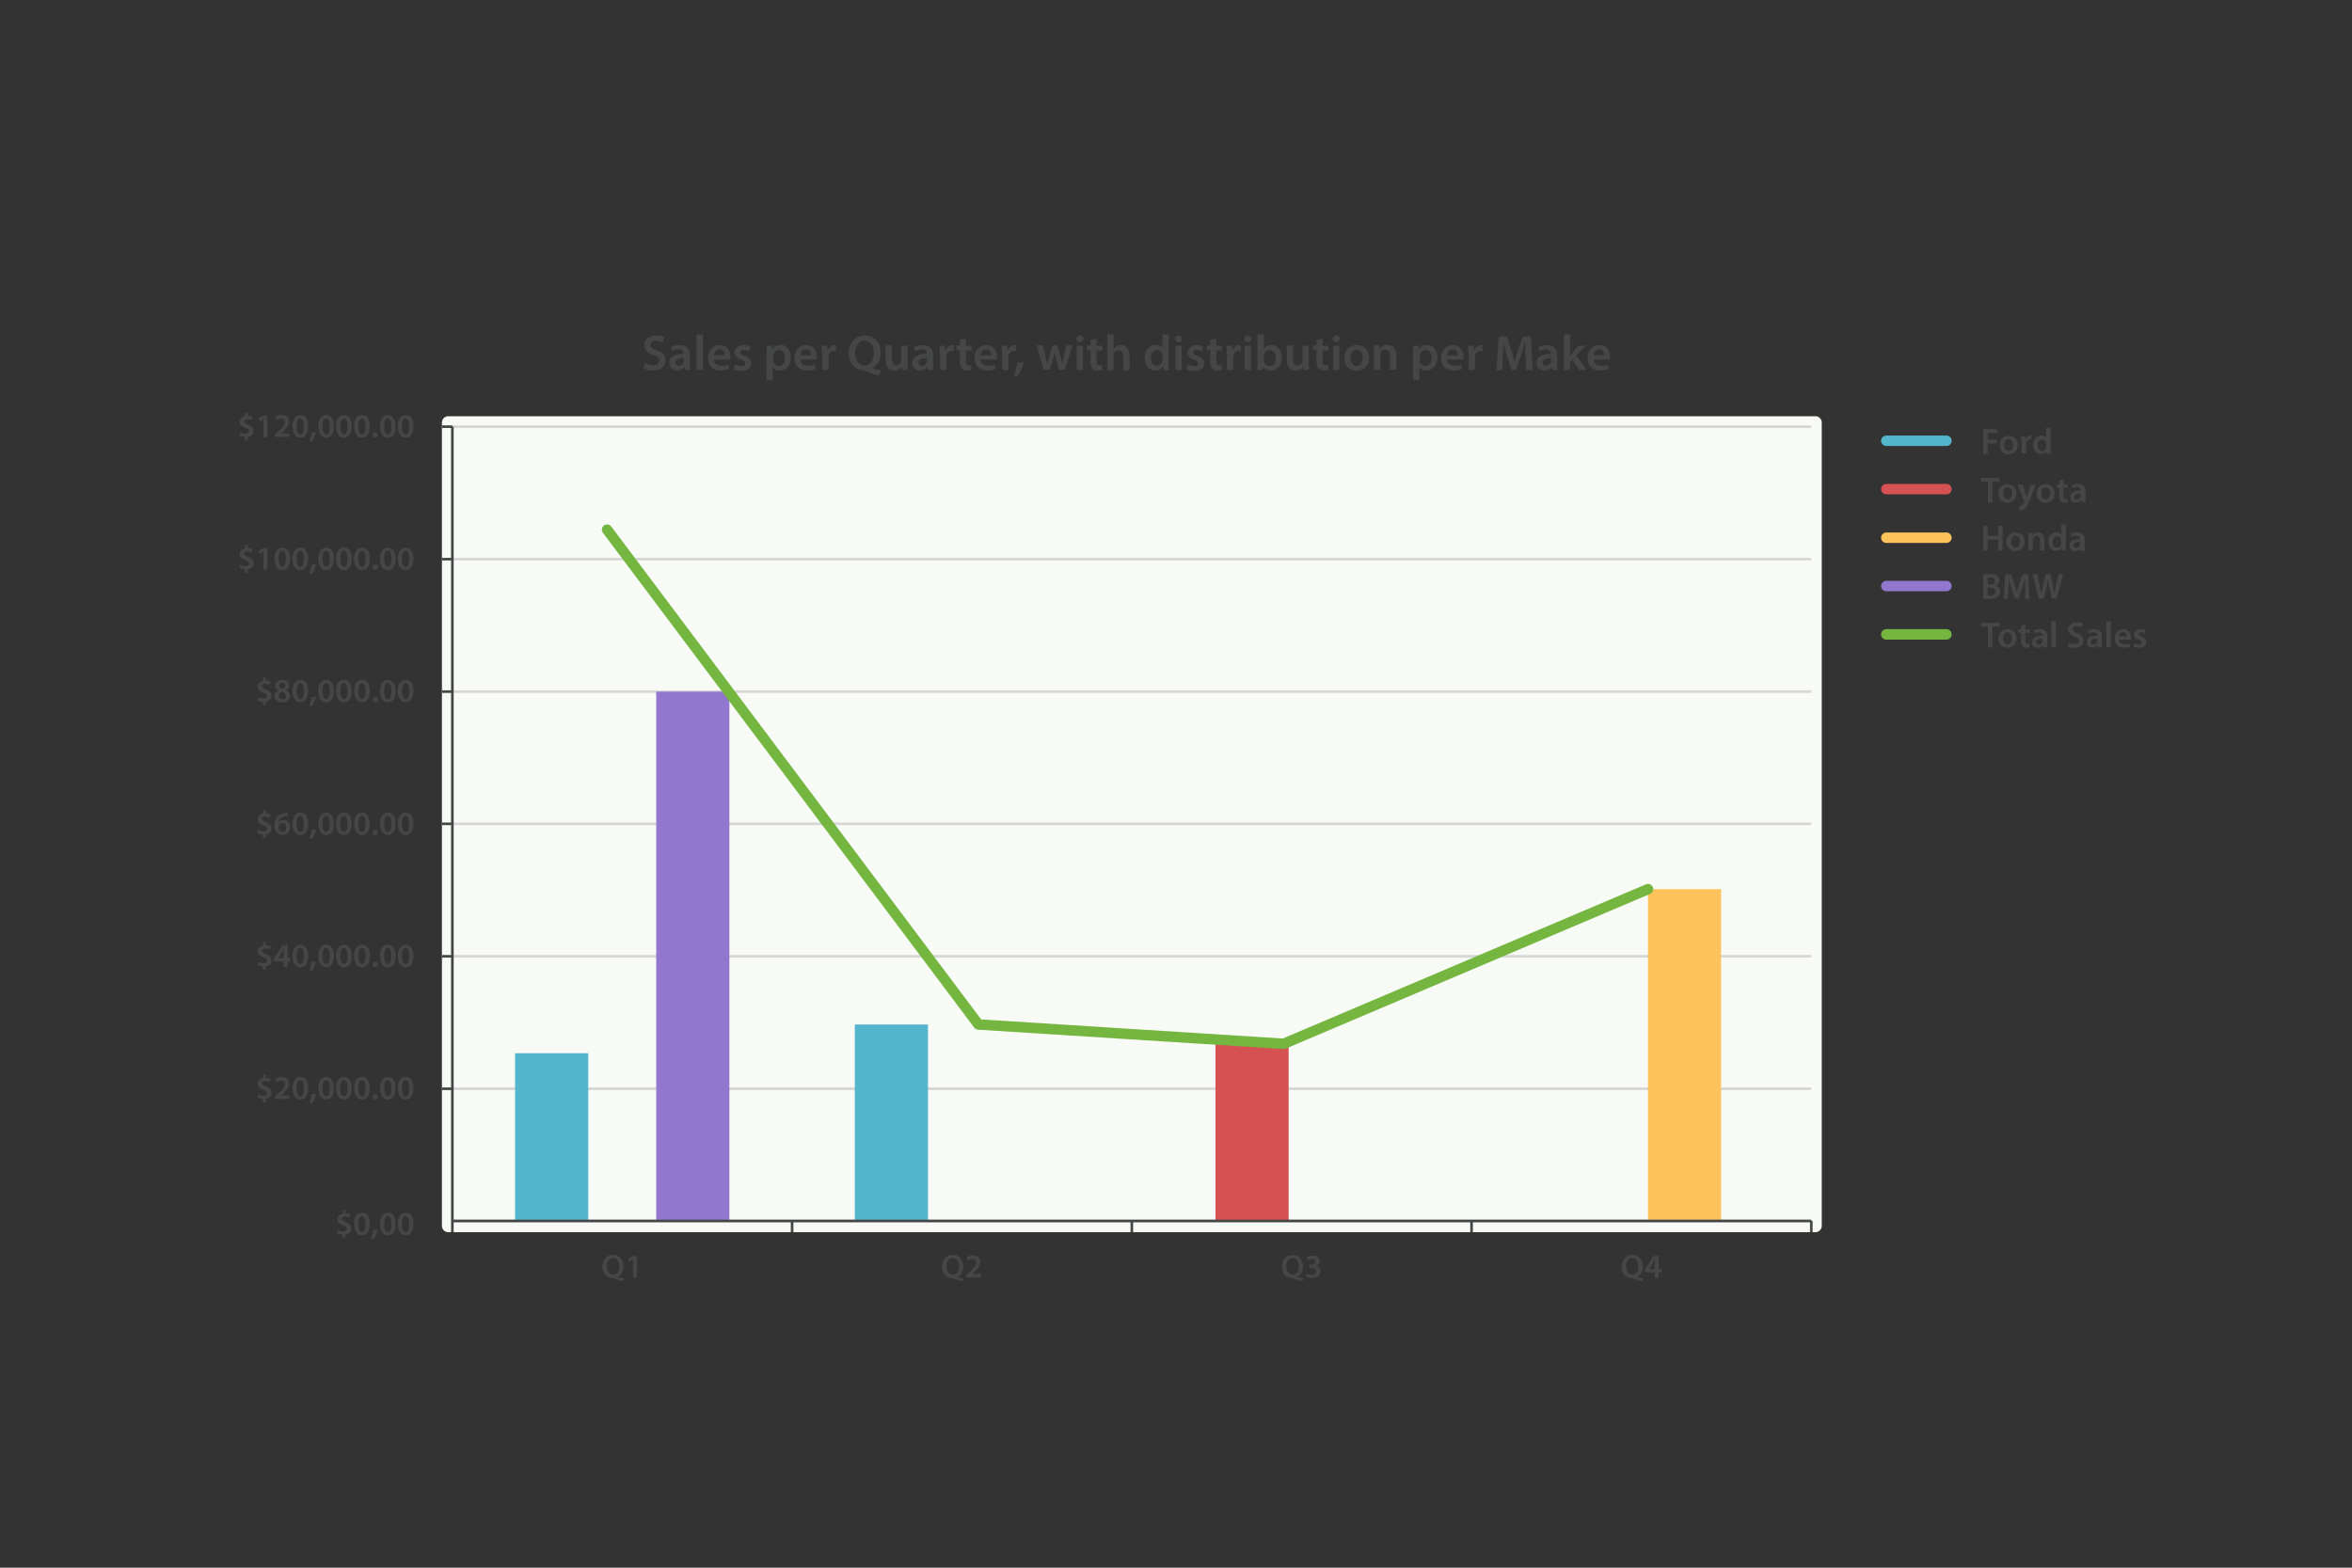 <?xml version="1.0" encoding="utf-8"?>
<!-- Generator: Adobe Illustrator 18.0.0, SVG Export Plug-In . SVG Version: 6.00 Build 0)  -->
<!DOCTYPE svg PUBLIC "-//W3C//DTD SVG 1.1//EN" "http://www.w3.org/Graphics/SVG/1.1/DTD/svg11.dtd">
<svg version="1.1" id="graphs" xmlns="http://www.w3.org/2000/svg" xmlns:xlink="http://www.w3.org/1999/xlink" x="0px" y="0px"
	 viewBox="0 0 900 600" enable-background="new 0 0 900 600" xml:space="preserve">
<rect x="0" y="0" width="900" height="600" fill="#333333" stroke="none"/>
<path fill="#F8FAF6" d="M694.7,471.6H171.5c-1.3,0-2.4-1.1-2.4-2.4V161.7c0-1.3,1.1-2.4,2.4-2.4h523.2c1.3,0,2.4,1.1,2.4,2.4v307.5
	C697.1,470.5,696,471.6,694.7,471.6z"/>
<g>
	<line fill="none" stroke="#D6D6D6" stroke-miterlimit="10" x1="173.1" y1="163.3" x2="693.1" y2="163.3"/>
	<line fill="none" stroke="#D6D6D6" stroke-miterlimit="10" x1="173.1" y1="214" x2="693.1" y2="214"/>
	<line fill="none" stroke="#D6D6D6" stroke-miterlimit="10" x1="173.1" y1="264.7" x2="693.1" y2="264.7"/>
	<line fill="none" stroke="#D6D6D6" stroke-miterlimit="10" x1="173.1" y1="315.3" x2="693.1" y2="315.3"/>
	<line fill="none" stroke="#D6D6D6" stroke-miterlimit="10" x1="173.1" y1="366" x2="693.1" y2="366"/>
	<line fill="none" stroke="#D6D6D6" stroke-miterlimit="10" x1="173.1" y1="416.7" x2="693.1" y2="416.7"/>
	<line fill="none" stroke="#D6D6D6" stroke-miterlimit="10" x1="173.1" y1="467.3" x2="693.1" y2="467.3"/>
</g>
<g>
	<path fill="#454746" d="M246.8,139c0.8,0.4,1.9,0.8,3.1,0.8c1.5,0,2.4-0.7,2.4-1.8c0-1-0.7-1.6-2.3-2.1c-2.1-0.8-3.5-1.9-3.5-3.8
		c0-2.1,1.8-3.7,4.6-3.7c1.4,0,2.4,0.3,3.1,0.7l-0.6,1.9c-0.5-0.2-1.4-0.6-2.6-0.6c-1.5,0-2.1,0.8-2.1,1.6c0,1,0.7,1.5,2.5,2.1
		c2.2,0.8,3.3,2,3.3,3.8c0,2.1-1.6,3.9-4.9,3.9c-1.4,0-2.8-0.4-3.5-0.8L246.8,139z"/>
	<path fill="#454746" d="M262.1,141.6l-0.2-1h-0.1c-0.6,0.7-1.6,1.2-2.8,1.2c-1.9,0-2.9-1.4-2.9-2.8c0-2.4,2.1-3.6,5.5-3.5v-0.2
		c0-0.6-0.2-1.6-1.9-1.6c-0.9,0-1.9,0.3-2.5,0.7l-0.5-1.5c0.7-0.4,1.9-0.8,3.4-0.8c3,0,3.9,1.9,3.9,3.9v3.4c0,0.8,0,1.7,0.1,2.2
		H262.1z M261.8,137c-1.7,0-3.3,0.3-3.3,1.7c0,0.9,0.6,1.3,1.3,1.3c0.9,0,1.6-0.6,1.8-1.3c0.1-0.2,0.1-0.4,0.1-0.5V137z"/>
	<path fill="#454746" d="M266.6,128h2.4v13.6h-2.4V128z"/>
	<path fill="#454746" d="M273.2,137.6c0.1,1.7,1.4,2.4,2.9,2.4c1.1,0,1.9-0.2,2.6-0.4l0.3,1.6c-0.8,0.3-1.9,0.6-3.3,0.6
		c-3,0-4.8-1.9-4.8-4.7c0-2.6,1.6-5,4.6-5c3,0,4,2.5,4,4.5c0,0.4,0,0.8-0.1,1H273.2z M277.3,136c0-0.9-0.4-2.3-1.9-2.3
		c-1.5,0-2.1,1.3-2.2,2.3H277.3z"/>
	<path fill="#454746" d="M281.3,139.4c0.5,0.3,1.6,0.7,2.4,0.7c1,0,1.5-0.4,1.5-1c0-0.6-0.4-1-1.5-1.4c-1.8-0.6-2.6-1.6-2.6-2.7
		c0-1.7,1.4-2.9,3.5-2.9c1,0,1.9,0.3,2.5,0.6l-0.5,1.7c-0.4-0.2-1.2-0.5-2-0.5c-0.8,0-1.3,0.4-1.3,1c0,0.6,0.4,0.9,1.6,1.3
		c1.7,0.6,2.5,1.5,2.5,2.9c0,1.7-1.3,2.9-3.8,2.9c-1.1,0-2.2-0.3-2.8-0.7L281.3,139.4z"/>
	<path fill="#454746" d="M293.4,135.4c0-1.2,0-2.2-0.1-3.1h2.1l0.1,1.4h0c0.7-1.1,1.8-1.7,3.2-1.7c2.2,0,3.9,1.8,3.9,4.8
		c0,3.4-2.1,5-4.3,5c-1.2,0-2.1-0.5-2.6-1.2h0v4.8h-2.4V135.4z M295.8,137.7c0,0.2,0,0.4,0.1,0.7c0.2,1,1.1,1.7,2.1,1.7
		c1.5,0,2.4-1.2,2.4-3.1c0-1.7-0.8-3-2.3-3c-1,0-1.9,0.7-2.1,1.7c-0.1,0.2-0.1,0.4-0.1,0.6V137.7z"/>
	<path fill="#454746" d="M306.3,137.6c0.1,1.7,1.4,2.4,2.9,2.4c1.1,0,1.9-0.2,2.6-0.4l0.3,1.6c-0.8,0.3-1.9,0.6-3.3,0.6
		c-3,0-4.8-1.9-4.8-4.7c0-2.6,1.6-5,4.6-5c3,0,4,2.5,4,4.5c0,0.4,0,0.8-0.1,1H306.3z M310.4,136c0-0.9-0.4-2.3-1.9-2.3
		c-1.5,0-2.1,1.3-2.2,2.3H310.4z"/>
	<path fill="#454746" d="M314.5,135.3c0-1.3,0-2.2-0.1-3h2.1l0.1,1.8h0.1c0.5-1.3,1.6-2,2.6-2c0.2,0,0.4,0,0.6,0.1v2.2
		c-0.2,0-0.4-0.1-0.7-0.1c-1.1,0-1.9,0.7-2.1,1.8c0,0.2-0.1,0.5-0.1,0.7v4.8h-2.4V135.3z"/>
	<path fill="#454746" d="M336.3,143.7c-1.8-0.5-3.4-1-5-1.7c-0.3-0.1-0.6-0.2-0.8-0.2c-3-0.2-5.7-2.4-5.7-6.6c0-4,2.5-6.8,6.2-6.8
		c3.7,0,6,2.9,6,6.5c0,3.1-1.4,5.2-3.3,6v0.1c1.1,0.3,2.4,0.6,3.4,0.8L336.3,143.7z M334.4,135.1c0-2.5-1.2-4.7-3.6-4.7
		c-2.4,0-3.6,2.2-3.6,4.8c0,2.6,1.3,4.7,3.6,4.7C333.1,139.9,334.4,137.8,334.4,135.1z"/>
	<path fill="#454746" d="M347.3,138.8c0,1.1,0,2,0.1,2.8h-2.1l-0.1-1.4h0c-0.4,0.7-1.3,1.6-3,1.6c-1.7,0-3.3-1-3.3-4.1v-5.5h2.4v5.1
		c0,1.6,0.5,2.6,1.7,2.6c0.9,0,1.6-0.7,1.8-1.3c0.1-0.2,0.1-0.5,0.1-0.7v-5.6h2.4V138.8z"/>
	<path fill="#454746" d="M355.1,141.6l-0.2-1h-0.1c-0.6,0.7-1.6,1.2-2.8,1.2c-1.9,0-2.9-1.4-2.9-2.8c0-2.4,2.1-3.6,5.5-3.5v-0.2
		c0-0.6-0.2-1.6-1.9-1.6c-0.9,0-1.9,0.3-2.5,0.7l-0.5-1.5c0.7-0.4,1.9-0.8,3.4-0.8c3,0,3.9,1.9,3.9,3.9v3.4c0,0.8,0,1.7,0.1,2.2
		H355.1z M354.8,137c-1.7,0-3.3,0.3-3.3,1.7c0,0.9,0.6,1.3,1.3,1.3c0.9,0,1.6-0.6,1.8-1.3c0.1-0.2,0.1-0.4,0.1-0.5V137z"/>
	<path fill="#454746" d="M359.6,135.3c0-1.3,0-2.2-0.1-3h2.1l0.1,1.8h0.1c0.5-1.3,1.6-2,2.6-2c0.2,0,0.4,0,0.6,0.1v2.2
		c-0.2,0-0.4-0.1-0.7-0.1c-1.1,0-1.9,0.7-2.1,1.8c0,0.2-0.1,0.5-0.1,0.7v4.8h-2.4V135.3z"/>
	<path fill="#454746" d="M369.6,129.6v2.7h2.2v1.8h-2.2v4.1c0,1.1,0.3,1.7,1.2,1.7c0.4,0,0.7-0.1,0.9-0.1l0,1.8
		c-0.3,0.1-1,0.2-1.7,0.2c-0.9,0-1.6-0.3-2-0.8c-0.5-0.5-0.7-1.4-0.7-2.6V134H366v-1.8h1.3v-2.1L369.6,129.6z"/>
	<path fill="#454746" d="M375.2,137.6c0.1,1.7,1.4,2.4,2.9,2.4c1.1,0,1.9-0.2,2.6-0.4l0.3,1.6c-0.8,0.3-1.9,0.6-3.3,0.6
		c-3,0-4.8-1.9-4.8-4.7c0-2.6,1.6-5,4.6-5c3,0,4,2.5,4,4.5c0,0.4,0,0.8-0.1,1H375.2z M379.3,136c0-0.9-0.4-2.3-1.9-2.3
		c-1.5,0-2.1,1.3-2.2,2.3H379.3z"/>
	<path fill="#454746" d="M383.4,135.3c0-1.3,0-2.2-0.1-3h2.1l0.1,1.8h0.1c0.5-1.3,1.6-2,2.6-2c0.2,0,0.4,0,0.6,0.1v2.2
		c-0.2,0-0.4-0.1-0.7-0.1c-1.1,0-1.9,0.7-2.1,1.8c0,0.2-0.1,0.5-0.1,0.7v4.8h-2.4V135.3z"/>
	<path fill="#454746" d="M388,143.9c0.5-1.5,1-3.5,1.3-5.1l2.5-0.2c-0.5,1.8-1.4,3.9-2.2,5.1L388,143.9z"/>
	<path fill="#454746" d="M399.1,132.3l1,4.2c0.2,1,0.4,2,0.6,3h0c0.2-1,0.5-2.1,0.8-3l1.2-4.3h1.9l1.2,4.1c0.3,1.1,0.5,2.1,0.7,3.1
		h0c0.2-1,0.4-2,0.6-3.1l1-4.1h2.3l-2.9,9.3h-2.2l-1.1-3.8c-0.3-1-0.5-1.9-0.7-3h0c-0.2,1.2-0.4,2.1-0.7,3l-1.2,3.8h-2.2l-2.8-9.3
		H399.1z"/>
	<path fill="#454746" d="M414.5,129.7c0,0.7-0.5,1.3-1.3,1.3c-0.8,0-1.3-0.6-1.3-1.3c0-0.7,0.5-1.3,1.3-1.3
		C414,128.4,414.5,128.9,414.5,129.7z M412,141.6v-9.3h2.4v9.3H412z"/>
	<path fill="#454746" d="M419.6,129.6v2.7h2.2v1.8h-2.2v4.1c0,1.1,0.3,1.7,1.2,1.7c0.4,0,0.7-0.1,0.9-0.1l0,1.8
		c-0.3,0.1-1,0.2-1.7,0.2c-0.9,0-1.6-0.3-2-0.8c-0.5-0.5-0.7-1.4-0.7-2.6V134H416v-1.8h1.3v-2.1L419.6,129.6z"/>
	<path fill="#454746" d="M423.7,128h2.4v5.6h0c0.3-0.4,0.7-0.8,1.2-1.1c0.5-0.3,1-0.4,1.6-0.4c1.6,0,3.3,1.1,3.3,4.1v5.5h-2.4v-5.2
		c0-1.4-0.5-2.4-1.8-2.4c-0.9,0-1.6,0.6-1.8,1.3c-0.1,0.2-0.1,0.4-0.1,0.7v5.6h-2.4V128z"/>
	<path fill="#454746" d="M447.2,128v11c0,1,0,2,0.1,2.6h-2.1l-0.1-1.5h0c-0.6,1-1.7,1.7-3.1,1.7c-2.2,0-4-1.9-4-4.8
		c0-3.1,1.9-5,4.2-5c1.3,0,2.2,0.5,2.6,1.2h0V128H447.2z M444.9,136.2c0-0.2,0-0.4-0.1-0.6c-0.2-0.9-1-1.7-2-1.7
		c-1.5,0-2.4,1.3-2.4,3.1c0,1.7,0.8,3,2.3,3c1,0,1.8-0.7,2-1.7c0.1-0.2,0.1-0.4,0.1-0.7V136.2z"/>
	<path fill="#454746" d="M452.3,129.7c0,0.7-0.5,1.3-1.3,1.3c-0.8,0-1.3-0.6-1.3-1.3c0-0.7,0.5-1.3,1.3-1.3
		C451.8,128.4,452.3,128.9,452.3,129.7z M449.8,141.6v-9.3h2.4v9.3H449.8z"/>
	<path fill="#454746" d="M454.6,139.4c0.5,0.3,1.6,0.7,2.4,0.7c1,0,1.5-0.4,1.5-1c0-0.6-0.4-1-1.5-1.4c-1.8-0.6-2.6-1.6-2.6-2.7
		c0-1.7,1.4-2.9,3.5-2.9c1,0,1.9,0.3,2.5,0.6l-0.5,1.7c-0.4-0.2-1.2-0.5-2-0.5c-0.8,0-1.3,0.4-1.3,1c0,0.6,0.4,0.9,1.6,1.3
		c1.7,0.6,2.5,1.5,2.5,2.9c0,1.7-1.3,2.9-3.8,2.9c-1.1,0-2.2-0.3-2.8-0.7L454.6,139.4z"/>
	<path fill="#454746" d="M465.4,129.6v2.7h2.2v1.8h-2.2v4.1c0,1.1,0.3,1.7,1.2,1.7c0.4,0,0.7-0.1,0.9-0.1l0,1.8
		c-0.3,0.1-1,0.2-1.7,0.2c-0.9,0-1.6-0.3-2-0.8c-0.5-0.5-0.7-1.4-0.7-2.6V134h-1.3v-1.8h1.3v-2.1L465.4,129.6z"/>
	<path fill="#454746" d="M469.4,135.3c0-1.3,0-2.2-0.1-3h2.1l0.1,1.8h0.1c0.5-1.3,1.6-2,2.6-2c0.2,0,0.4,0,0.6,0.1v2.2
		c-0.2,0-0.4-0.1-0.7-0.1c-1.1,0-1.9,0.7-2.1,1.8c0,0.2-0.1,0.5-0.1,0.7v4.8h-2.4V135.3z"/>
	<path fill="#454746" d="M478.8,129.7c0,0.7-0.5,1.3-1.3,1.3c-0.8,0-1.3-0.6-1.3-1.3c0-0.7,0.5-1.3,1.3-1.3
		C478.3,128.4,478.8,128.9,478.8,129.7z M476.3,141.6v-9.3h2.4v9.3H476.3z"/>
	<path fill="#454746" d="M481.1,141.6c0-0.6,0.1-1.7,0.1-2.6v-11h2.4v5.6h0c0.6-0.9,1.6-1.5,3-1.5c2.3,0,3.9,1.9,3.9,4.7
		c0,3.4-2.1,5-4.2,5c-1.2,0-2.3-0.5-3-1.6h0l-0.1,1.4H481.1z M483.6,137.8c0,0.2,0,0.4,0.1,0.6c0.2,0.9,1.1,1.7,2.1,1.7
		c1.5,0,2.4-1.2,2.4-3.1c0-1.7-0.8-3-2.4-3c-1,0-1.8,0.7-2.1,1.7c0,0.2-0.1,0.4-0.1,0.6V137.8z"/>
	<path fill="#454746" d="M500.8,138.8c0,1.1,0,2,0.1,2.8h-2.1l-0.1-1.4h0c-0.4,0.7-1.3,1.6-3,1.6c-1.7,0-3.3-1-3.3-4.1v-5.5h2.4v5.1
		c0,1.6,0.5,2.6,1.7,2.6c0.9,0,1.6-0.7,1.8-1.3c0.1-0.2,0.1-0.5,0.1-0.7v-5.6h2.4V138.8z"/>
	<path fill="#454746" d="M506.1,129.6v2.7h2.2v1.8h-2.2v4.1c0,1.1,0.3,1.7,1.2,1.7c0.4,0,0.7-0.1,0.9-0.1l0,1.8
		c-0.3,0.1-1,0.2-1.7,0.2c-0.9,0-1.6-0.3-2-0.8c-0.5-0.5-0.7-1.4-0.7-2.6V134h-1.3v-1.8h1.3v-2.1L506.1,129.6z"/>
	<path fill="#454746" d="M512.6,129.7c0,0.7-0.5,1.3-1.3,1.3c-0.8,0-1.3-0.6-1.3-1.3c0-0.7,0.5-1.3,1.3-1.3
		C512.1,128.4,512.6,128.9,512.6,129.7z M510.1,141.6v-9.3h2.4v9.3H510.1z"/>
	<path fill="#454746" d="M523.9,136.9c0,3.4-2.4,5-4.8,5c-2.6,0-4.7-1.8-4.7-4.8c0-3.1,2-5,4.8-5C522,132.1,523.9,134,523.9,136.9z
		 M516.8,136.9c0,1.8,0.9,3.2,2.3,3.2c1.3,0,2.3-1.3,2.3-3.2c0-1.5-0.7-3.1-2.3-3.1C517.5,133.8,516.8,135.4,516.8,136.9z"/>
	<path fill="#454746" d="M525.8,135c0-1.1,0-2-0.1-2.8h2.1l0.1,1.4h0.1c0.4-0.7,1.4-1.6,3-1.6c1.6,0,3.3,1.1,3.3,4v5.5h-2.4v-5.3
		c0-1.3-0.5-2.4-1.8-2.4c-0.9,0-1.6,0.7-1.8,1.4c-0.1,0.2-0.1,0.5-0.1,0.8v5.5h-2.4V135z"/>
	<path fill="#454746" d="M540.8,135.4c0-1.2,0-2.2-0.1-3.1h2.1l0.1,1.4h0c0.7-1.1,1.8-1.7,3.2-1.7c2.2,0,3.9,1.8,3.9,4.8
		c0,3.4-2.1,5-4.3,5c-1.2,0-2.1-0.5-2.6-1.2h0v4.8h-2.4V135.4z M543.2,137.7c0,0.2,0,0.4,0.1,0.7c0.2,1,1.1,1.7,2.1,1.7
		c1.5,0,2.4-1.2,2.4-3.1c0-1.7-0.8-3-2.3-3c-1,0-1.9,0.7-2.1,1.7c-0.1,0.2-0.1,0.4-0.1,0.6V137.7z"/>
	<path fill="#454746" d="M553.7,137.6c0.1,1.7,1.4,2.4,2.9,2.4c1.1,0,1.9-0.2,2.6-0.4l0.3,1.6c-0.8,0.3-1.9,0.6-3.3,0.6
		c-3,0-4.8-1.9-4.8-4.7c0-2.6,1.6-5,4.6-5c3,0,4,2.5,4,4.5c0,0.4,0,0.8-0.1,1H553.7z M557.8,136c0-0.9-0.4-2.3-1.9-2.3
		c-1.5,0-2.1,1.3-2.2,2.3H557.8z"/>
	<path fill="#454746" d="M561.9,135.3c0-1.3,0-2.2-0.1-3h2.1l0.1,1.8h0.1c0.5-1.3,1.6-2,2.6-2c0.2,0,0.4,0,0.6,0.1v2.2
		c-0.2,0-0.4-0.1-0.7-0.1c-1.1,0-1.9,0.7-2.1,1.8c0,0.2-0.1,0.5-0.1,0.7v4.8h-2.4V135.3z"/>
	<path fill="#454746" d="M583.8,136.3c-0.1-1.7-0.2-3.7-0.2-5.4h-0.1c-0.4,1.6-1,3.3-1.5,5l-1.9,5.6h-1.8l-1.7-5.5
		c-0.5-1.7-1-3.4-1.3-5h0c-0.1,1.7-0.1,3.7-0.2,5.5l-0.3,5.2h-2.2l0.9-12.9h3.1l1.7,5.2c0.5,1.5,0.9,3.1,1.2,4.5h0.1
		c0.3-1.4,0.8-3,1.3-4.5l1.8-5.2h3.1l0.7,12.9H584L583.8,136.3z"/>
	<path fill="#454746" d="M594,141.6l-0.2-1h-0.1c-0.6,0.7-1.6,1.2-2.8,1.2c-1.9,0-2.9-1.4-2.9-2.8c0-2.4,2.1-3.6,5.5-3.5v-0.2
		c0-0.6-0.2-1.6-1.9-1.6c-0.9,0-1.9,0.3-2.5,0.7l-0.5-1.5c0.7-0.4,1.9-0.8,3.4-0.8c3,0,3.9,1.9,3.9,3.9v3.4c0,0.8,0,1.7,0.1,2.2H594
		z M593.6,137c-1.7,0-3.3,0.3-3.3,1.7c0,0.9,0.6,1.3,1.3,1.3c0.9,0,1.6-0.6,1.8-1.3c0.1-0.2,0.1-0.4,0.1-0.5V137z"/>
	<path fill="#454746" d="M600.8,136.4L600.8,136.4c0.3-0.4,0.5-0.8,0.8-1.1l2.3-3h2.8l-3.5,3.8l4,5.5h-2.9l-2.7-4.1l-0.8,0.9v3.2
		h-2.4V128h2.4V136.4z"/>
	<path fill="#454746" d="M609.8,137.6c0.1,1.7,1.4,2.4,2.9,2.4c1.1,0,1.9-0.2,2.6-0.4l0.3,1.6c-0.8,0.3-1.9,0.6-3.3,0.6
		c-3,0-4.8-1.9-4.8-4.7c0-2.6,1.6-5,4.6-5c3,0,4,2.5,4,4.5c0,0.4,0,0.8-0.1,1H609.8z M613.9,136c0-0.9-0.4-2.3-1.9-2.3
		c-1.5,0-2.1,1.3-2.2,2.3H613.9z"/>
</g>
<line fill="none" stroke="#454746" stroke-miterlimit="10" x1="173.1" y1="163.3" x2="173.1" y2="467.3"/>
<line fill="none" stroke="#454746" stroke-miterlimit="10" x1="173.1" y1="163.3" x2="169.1" y2="163.3"/>
<line fill="none" stroke="#454746" stroke-miterlimit="10" x1="173.1" y1="214" x2="169.1" y2="214"/>
<line fill="none" stroke="#454746" stroke-miterlimit="10" x1="173.1" y1="264.7" x2="169.1" y2="264.7"/>
<line fill="none" stroke="#454746" stroke-miterlimit="10" x1="173.1" y1="315.3" x2="169.1" y2="315.3"/>
<line fill="none" stroke="#454746" stroke-miterlimit="10" x1="173.1" y1="366" x2="169.1" y2="366"/>
<line fill="none" stroke="#454746" stroke-miterlimit="10" x1="173.1" y1="416.7" x2="169.1" y2="416.7"/>
<line fill="none" stroke="#454746" stroke-miterlimit="10" x1="173.1" y1="467.3" x2="173.1" y2="471.6"/>
<line fill="none" stroke="#454746" stroke-miterlimit="10" x1="303.1" y1="467.3" x2="303.1" y2="471.6"/>
<line fill="none" stroke="#454746" stroke-miterlimit="10" x1="433.1" y1="467.3" x2="433.1" y2="471.6"/>
<line fill="none" stroke="#454746" stroke-miterlimit="10" x1="563.1" y1="467.3" x2="563.1" y2="471.6"/>
<line fill="none" stroke="#454746" stroke-miterlimit="10" x1="693.1" y1="467.3" x2="693.1" y2="471.6"/>
<g>
	<g>
		<path fill="#454746" d="M238.3,490.4c-1.2-0.3-2.3-0.7-3.4-1.1c-0.2-0.1-0.4-0.1-0.6-0.1c-2-0.1-3.8-1.6-3.8-4.4
			c0-2.7,1.7-4.5,4.1-4.5c2.5,0,4,1.9,4,4.4c0,2.1-1,3.5-2.2,4v0.1c0.7,0.2,1.6,0.4,2.3,0.5L238.3,490.4z M237,484.7
			c0-1.7-0.8-3.2-2.4-3.2c-1.6,0-2.4,1.5-2.4,3.2c0,1.7,0.9,3.1,2.4,3.1C236.2,487.9,237,486.5,237,484.7z"/>
		<path fill="#454746" d="M242.2,482.1L242.2,482.1l-1.5,0.8l-0.3-1.2l2-1h1.3v8.3h-1.5V482.1z"/>
	</g>
</g>
<g>
	<g>
		<g>
			<path fill="#454746" d="M100.6,421.8v-1.2c-0.8,0-1.6-0.3-2.1-0.6l0.3-1.2c0.5,0.3,1.2,0.6,2,0.6c0.8,0,1.4-0.4,1.4-1
				c0-0.6-0.4-0.9-1.4-1.3c-1.3-0.5-2.2-1.1-2.2-2.3c0-1.1,0.8-1.9,2.1-2.2v-1.3h1v1.2c0.8,0,1.4,0.2,1.8,0.4l-0.3,1.2
				c-0.3-0.1-0.9-0.4-1.7-0.4c-0.9,0-1.2,0.5-1.2,0.9c0,0.5,0.5,0.8,1.5,1.3c1.4,0.5,2.1,1.2,2.1,2.4c0,1.1-0.8,2-2.2,2.3v1.3H100.6
				z"/>
			<path fill="#454746" d="M105.2,420.7v-1l1-0.9c2-1.8,2.9-2.8,2.9-3.9c0-0.7-0.4-1.4-1.5-1.4c-0.7,0-1.4,0.4-1.8,0.7l-0.5-1.1
				c0.6-0.5,1.5-0.9,2.6-0.9c1.8,0,2.7,1.2,2.7,2.5c0,1.5-1,2.6-2.5,4l-0.7,0.6v0h3.4v1.3H105.2z"/>
			<path fill="#454746" d="M117.9,416.4c0,2.7-1,4.4-3,4.4c-1.9,0-2.9-1.7-3-4.3c0-2.6,1.1-4.3,3-4.3
				C117,412.2,117.9,414,117.9,416.4z M113.5,416.5c0,2,0.6,3.1,1.4,3.1c0.9,0,1.4-1.1,1.4-3.1c0-1.9-0.5-3.1-1.4-3.1
				C114.1,413.4,113.5,414.4,113.5,416.5z"/>
			<path fill="#454746" d="M118.4,422.2c0.3-1,0.7-2.3,0.9-3.4l1.7-0.1c-0.4,1.2-0.9,2.6-1.4,3.4L118.4,422.2z"/>
			<path fill="#454746" d="M127.8,416.4c0,2.7-1,4.4-3,4.4c-1.9,0-2.9-1.7-3-4.3c0-2.6,1.1-4.3,3-4.3
				C126.8,412.2,127.8,414,127.8,416.4z M123.4,416.5c0,2,0.6,3.1,1.4,3.1c0.9,0,1.4-1.1,1.4-3.1c0-1.9-0.5-3.1-1.4-3.1
				C123.9,413.4,123.4,414.4,123.4,416.5z"/>
			<path fill="#454746" d="M134.6,416.4c0,2.7-1,4.4-3,4.4c-1.9,0-2.9-1.7-3-4.3c0-2.6,1.1-4.3,3-4.3
				C133.7,412.2,134.6,414,134.6,416.4z M130.2,416.5c0,2,0.6,3.1,1.4,3.1c0.9,0,1.4-1.1,1.4-3.1c0-1.9-0.5-3.1-1.4-3.1
				C130.8,413.4,130.2,414.4,130.2,416.5z"/>
			<path fill="#454746" d="M141.5,416.4c0,2.7-1,4.4-3,4.4c-1.9,0-2.9-1.7-3-4.3c0-2.6,1.1-4.3,3-4.3
				C140.6,412.2,141.5,414,141.5,416.4z M137.1,416.5c0,2,0.6,3.1,1.4,3.1c0.9,0,1.4-1.1,1.4-3.1c0-1.9-0.5-3.1-1.4-3.1
				C137.7,413.4,137.1,414.4,137.1,416.5z"/>
			<path fill="#454746" d="M142.6,419.8c0-0.6,0.4-1,1-1c0.6,0,1,0.4,1,1c0,0.6-0.4,1-1,1C143,420.8,142.6,420.4,142.6,419.8z"/>
			<path fill="#454746" d="M151.4,416.4c0,2.7-1,4.4-3,4.4c-1.9,0-2.9-1.7-3-4.3c0-2.6,1.1-4.3,3-4.3
				C150.4,412.2,151.4,414,151.4,416.4z M147,416.5c0,2,0.6,3.1,1.4,3.1c0.9,0,1.4-1.1,1.4-3.1c0-1.9-0.5-3.1-1.4-3.1
				C147.5,413.4,147,414.4,147,416.5z"/>
			<path fill="#454746" d="M158.2,416.4c0,2.7-1,4.4-3,4.4c-1.9,0-2.9-1.7-3-4.3c0-2.6,1.1-4.3,3-4.3
				C157.3,412.2,158.2,414,158.2,416.4z M153.8,416.5c0,2,0.6,3.1,1.4,3.1c0.9,0,1.4-1.1,1.4-3.1c0-1.9-0.5-3.1-1.4-3.1
				C154.4,413.4,153.8,414.4,153.8,416.5z"/>
		</g>
	</g>
</g>
<g>
	<g>
		<g>
			<path fill="#454746" d="M131.1,473.7v-1.2c-0.8,0-1.6-0.3-2.1-0.6l0.3-1.2c0.5,0.3,1.2,0.6,2,0.6c0.8,0,1.4-0.4,1.4-1
				c0-0.6-0.4-0.9-1.4-1.3c-1.3-0.5-2.2-1.1-2.2-2.3c0-1.1,0.8-1.9,2.1-2.2v-1.3h1v1.2c0.8,0,1.4,0.2,1.8,0.4l-0.3,1.2
				c-0.3-0.1-0.9-0.4-1.7-0.4c-0.9,0-1.2,0.5-1.2,0.9c0,0.5,0.5,0.8,1.5,1.3c1.4,0.5,2.1,1.2,2.1,2.4c0,1.1-0.8,2-2.2,2.3v1.3H131.1
				z"/>
			<path fill="#454746" d="M141.5,468.4c0,2.7-1,4.4-3,4.4c-1.9,0-2.9-1.7-3-4.3c0-2.6,1.1-4.3,3-4.3
				C140.6,464.1,141.5,465.9,141.5,468.4z M137.1,468.5c0,2,0.6,3.1,1.4,3.1c0.9,0,1.4-1.1,1.4-3.1c0-1.9-0.5-3.1-1.4-3.1
				C137.7,465.3,137.1,466.4,137.1,468.5z"/>
			<path fill="#454746" d="M142,474.1c0.3-1,0.7-2.3,0.9-3.4l1.7-0.1c-0.4,1.2-0.9,2.6-1.4,3.4L142,474.1z"/>
			<path fill="#454746" d="M151.4,468.4c0,2.7-1,4.4-3,4.4c-1.9,0-2.9-1.7-3-4.3c0-2.6,1.1-4.3,3-4.3
				C150.4,464.1,151.4,465.9,151.4,468.4z M147,468.5c0,2,0.6,3.1,1.4,3.1c0.9,0,1.4-1.1,1.4-3.1c0-1.9-0.5-3.1-1.4-3.1
				C147.6,465.3,147,466.4,147,468.5z"/>
			<path fill="#454746" d="M158.2,468.4c0,2.7-1,4.4-3,4.4c-1.9,0-2.9-1.7-3-4.3c0-2.6,1.1-4.3,3-4.3
				C157.3,464.1,158.2,465.9,158.2,468.4z M153.8,468.5c0,2,0.6,3.1,1.4,3.1c0.9,0,1.4-1.1,1.4-3.1c0-1.9-0.5-3.1-1.4-3.1
				C154.4,465.3,153.8,466.4,153.8,468.5z"/>
		</g>
	</g>
</g>
<g>
	<g>
		<g>
			<path fill="#454746" d="M100.6,371.1v-1.2c-0.8,0-1.6-0.3-2.1-0.6l0.3-1.2c0.5,0.3,1.2,0.6,2,0.6c0.8,0,1.4-0.4,1.4-1
				c0-0.6-0.4-0.9-1.4-1.3c-1.3-0.5-2.2-1.1-2.2-2.3c0-1.1,0.8-1.9,2.1-2.2v-1.3h1v1.2c0.8,0,1.4,0.2,1.8,0.4l-0.3,1.2
				c-0.3-0.1-0.9-0.4-1.7-0.4c-0.9,0-1.2,0.5-1.2,0.9c0,0.5,0.5,0.8,1.5,1.3c1.4,0.5,2.1,1.2,2.1,2.4c0,1.1-0.8,2-2.2,2.3v1.3H100.6
				z"/>
			<path fill="#454746" d="M108.6,370v-2.1h-3.8v-1l3.4-5.2h1.9v5h1.1v1.2h-1.1v2.1H108.6z M108.6,366.7v-2.3c0-0.5,0-1,0.1-1.4
				h-0.1c-0.3,0.5-0.5,0.9-0.7,1.4l-1.5,2.3l0,0H108.6z"/>
			<path fill="#454746" d="M117.9,365.8c0,2.7-1,4.4-3,4.4c-1.9,0-2.9-1.7-3-4.3c0-2.6,1.1-4.3,3-4.3
				C117,361.5,117.9,363.3,117.9,365.8z M113.5,365.9c0,2,0.6,3.1,1.4,3.1c0.9,0,1.4-1.1,1.4-3.1c0-1.9-0.5-3.1-1.4-3.1
				C114.1,362.7,113.5,363.8,113.5,365.9z"/>
			<path fill="#454746" d="M118.4,371.5c0.3-1,0.7-2.3,0.9-3.4l1.7-0.1c-0.4,1.2-0.9,2.6-1.4,3.4L118.4,371.5z"/>
			<path fill="#454746" d="M127.8,365.8c0,2.7-1,4.4-3,4.4c-1.9,0-2.9-1.7-3-4.3c0-2.6,1.1-4.3,3-4.3
				C126.8,361.5,127.8,363.3,127.8,365.8z M123.4,365.9c0,2,0.6,3.1,1.4,3.1c0.9,0,1.4-1.1,1.4-3.1c0-1.9-0.5-3.1-1.4-3.1
				C123.9,362.7,123.4,363.8,123.4,365.9z"/>
			<path fill="#454746" d="M134.6,365.8c0,2.7-1,4.4-3,4.4c-1.9,0-2.9-1.7-3-4.3c0-2.6,1.1-4.3,3-4.3
				C133.7,361.5,134.6,363.3,134.6,365.8z M130.2,365.9c0,2,0.6,3.1,1.4,3.1c0.9,0,1.4-1.1,1.4-3.1c0-1.9-0.5-3.1-1.4-3.1
				C130.8,362.7,130.2,363.8,130.2,365.9z"/>
			<path fill="#454746" d="M141.5,365.8c0,2.7-1,4.4-3,4.4c-1.9,0-2.9-1.7-3-4.3c0-2.6,1.1-4.3,3-4.3
				C140.6,361.5,141.5,363.3,141.5,365.8z M137.1,365.9c0,2,0.6,3.1,1.4,3.1c0.9,0,1.4-1.1,1.4-3.1c0-1.9-0.5-3.1-1.4-3.1
				C137.7,362.7,137.1,363.8,137.1,365.9z"/>
			<path fill="#454746" d="M142.6,369.1c0-0.6,0.4-1,1-1c0.6,0,1,0.4,1,1c0,0.6-0.4,1-1,1C143,370.1,142.6,369.7,142.6,369.1z"/>
			<path fill="#454746" d="M151.4,365.8c0,2.7-1,4.4-3,4.4c-1.9,0-2.9-1.7-3-4.3c0-2.6,1.1-4.3,3-4.3
				C150.4,361.5,151.4,363.3,151.4,365.8z M147,365.9c0,2,0.6,3.1,1.4,3.1c0.9,0,1.4-1.1,1.4-3.1c0-1.9-0.5-3.1-1.4-3.1
				C147.5,362.7,147,363.8,147,365.9z"/>
			<path fill="#454746" d="M158.2,365.8c0,2.7-1,4.4-3,4.4c-1.9,0-2.9-1.7-3-4.3c0-2.6,1.1-4.3,3-4.3
				C157.3,361.5,158.2,363.3,158.2,365.8z M153.8,365.9c0,2,0.6,3.1,1.4,3.1c0.9,0,1.4-1.1,1.4-3.1c0-1.9-0.5-3.1-1.4-3.1
				C154.4,362.7,153.8,363.8,153.8,365.9z"/>
		</g>
	</g>
</g>
<g>
	<g>
		<g>
			<path fill="#454746" d="M100.6,320.6v-1.2c-0.8,0-1.6-0.3-2.1-0.6l0.3-1.2c0.5,0.3,1.2,0.6,2,0.6c0.8,0,1.4-0.4,1.4-1
				c0-0.6-0.4-0.9-1.4-1.3c-1.3-0.5-2.2-1.1-2.2-2.3c0-1.1,0.8-1.9,2.1-2.2v-1.3h1v1.2c0.8,0,1.4,0.2,1.8,0.4l-0.3,1.2
				c-0.3-0.1-0.9-0.4-1.7-0.4c-0.9,0-1.2,0.5-1.2,0.9c0,0.5,0.5,0.8,1.5,1.3c1.4,0.5,2.1,1.2,2.1,2.4c0,1.1-0.8,2-2.2,2.3v1.3H100.6
				z"/>
			<path fill="#454746" d="M110.2,312.3c-0.2,0-0.5,0-0.8,0c-1.7,0.2-2.6,1.3-2.8,2.4h0c0.4-0.5,1-0.8,1.9-0.8c1.4,0,2.5,1,2.5,2.7
				c0,1.6-1.2,3-2.9,3c-2,0-3.1-1.5-3.1-3.6c0-1.6,0.6-2.9,1.4-3.7c0.8-0.7,1.8-1.1,3-1.2c0.3,0,0.6,0,0.8,0L110.2,312.3z
				 M109.5,316.7c0-1-0.5-1.7-1.4-1.7c-0.6,0-1.1,0.4-1.4,0.9c-0.1,0.1-0.1,0.3-0.1,0.5c0,1.1,0.6,2,1.6,2
				C109,318.4,109.5,317.7,109.5,316.7z"/>
			<path fill="#454746" d="M117.9,315.2c0,2.7-1,4.4-3,4.4c-1.9,0-2.9-1.7-3-4.3c0-2.6,1.1-4.3,3-4.3
				C117,311,117.9,312.8,117.9,315.2z M113.5,315.3c0,2,0.6,3.1,1.4,3.1c0.9,0,1.4-1.1,1.4-3.1c0-1.9-0.5-3.1-1.4-3.1
				C114.1,312.2,113.5,313.2,113.5,315.3z"/>
			<path fill="#454746" d="M118.4,321c0.3-1,0.7-2.3,0.9-3.4l1.7-0.1c-0.4,1.2-0.9,2.6-1.4,3.4L118.4,321z"/>
			<path fill="#454746" d="M127.8,315.2c0,2.7-1,4.4-3,4.4c-1.9,0-2.9-1.7-3-4.3c0-2.6,1.1-4.3,3-4.3
				C126.8,311,127.8,312.8,127.8,315.2z M123.4,315.3c0,2,0.6,3.1,1.4,3.1c0.9,0,1.4-1.1,1.4-3.1c0-1.9-0.5-3.1-1.4-3.1
				C123.9,312.2,123.4,313.2,123.4,315.3z"/>
			<path fill="#454746" d="M134.6,315.2c0,2.7-1,4.4-3,4.4c-1.9,0-2.9-1.7-3-4.3c0-2.6,1.1-4.3,3-4.3
				C133.7,311,134.6,312.8,134.6,315.2z M130.2,315.3c0,2,0.6,3.1,1.4,3.1c0.9,0,1.4-1.1,1.4-3.1c0-1.9-0.5-3.1-1.4-3.1
				C130.8,312.2,130.2,313.2,130.2,315.3z"/>
			<path fill="#454746" d="M141.5,315.2c0,2.7-1,4.4-3,4.4c-1.9,0-2.9-1.7-3-4.3c0-2.6,1.1-4.3,3-4.3
				C140.6,311,141.5,312.8,141.5,315.2z M137.1,315.3c0,2,0.6,3.1,1.4,3.1c0.9,0,1.4-1.1,1.4-3.1c0-1.9-0.5-3.1-1.4-3.1
				C137.7,312.2,137.1,313.2,137.1,315.3z"/>
			<path fill="#454746" d="M142.6,318.6c0-0.6,0.4-1,1-1c0.6,0,1,0.4,1,1c0,0.6-0.4,1-1,1C143,319.6,142.6,319.2,142.6,318.6z"/>
			<path fill="#454746" d="M151.4,315.2c0,2.7-1,4.4-3,4.4c-1.9,0-2.9-1.7-3-4.3c0-2.6,1.1-4.3,3-4.3
				C150.4,311,151.4,312.8,151.4,315.2z M147,315.3c0,2,0.6,3.1,1.4,3.1c0.9,0,1.4-1.1,1.4-3.1c0-1.9-0.5-3.1-1.4-3.1
				C147.5,312.2,147,313.2,147,315.3z"/>
			<path fill="#454746" d="M158.2,315.2c0,2.7-1,4.4-3,4.4c-1.9,0-2.9-1.7-3-4.3c0-2.6,1.1-4.3,3-4.3
				C157.3,311,158.2,312.8,158.2,315.2z M153.8,315.3c0,2,0.6,3.1,1.4,3.1c0.9,0,1.4-1.1,1.4-3.1c0-1.9-0.5-3.1-1.4-3.1
				C154.4,312.2,153.8,313.2,153.8,315.3z"/>
		</g>
	</g>
</g>
<g>
	<g>
		<g>
			<path fill="#454746" d="M100.6,269.8v-1.2c-0.8,0-1.6-0.3-2.1-0.6l0.3-1.2c0.5,0.3,1.2,0.6,2,0.6c0.8,0,1.4-0.4,1.4-1
				c0-0.6-0.4-0.9-1.4-1.3c-1.3-0.5-2.2-1.1-2.2-2.3c0-1.1,0.8-1.9,2.1-2.2v-1.3h1v1.2c0.8,0,1.4,0.2,1.8,0.4l-0.3,1.2
				c-0.3-0.1-0.9-0.4-1.7-0.4c-0.9,0-1.2,0.5-1.2,0.9c0,0.5,0.5,0.8,1.5,1.3c1.4,0.5,2.1,1.2,2.1,2.4c0,1.1-0.8,2-2.2,2.3v1.3H100.6
				z"/>
			<path fill="#454746" d="M105,266.5c0-1,0.6-1.7,1.6-2.2v0c-0.9-0.4-1.3-1.1-1.3-1.8c0-1.4,1.2-2.3,2.8-2.3c1.8,0,2.6,1.1,2.6,2.1
				c0,0.7-0.4,1.4-1.3,1.9v0c0.9,0.3,1.6,1.1,1.6,2.1c0,1.5-1.3,2.5-3,2.5C106.1,268.8,105,267.7,105,266.5z M109.4,266.4
				c0-0.8-0.6-1.3-1.5-1.6c-0.8,0.2-1.2,0.8-1.2,1.5c0,0.7,0.5,1.3,1.4,1.3C108.9,267.7,109.4,267.2,109.4,266.4z M106.8,262.4
				c0,0.7,0.6,1.1,1.4,1.3c0.6-0.2,1-0.6,1-1.3c0-0.6-0.3-1.2-1.2-1.2C107.2,261.3,106.8,261.8,106.8,262.4z"/>
			<path fill="#454746" d="M117.9,264.4c0,2.7-1,4.4-3,4.4c-1.9,0-2.9-1.7-3-4.3c0-2.6,1.1-4.3,3-4.3
				C117,260.2,117.9,262,117.9,264.4z M113.5,264.5c0,2,0.6,3.1,1.4,3.1c0.9,0,1.4-1.1,1.4-3.1c0-1.9-0.5-3.1-1.4-3.1
				C114.1,261.4,113.5,262.4,113.5,264.5z"/>
			<path fill="#454746" d="M118.4,270.2c0.3-1,0.7-2.3,0.9-3.4l1.7-0.1c-0.4,1.2-0.9,2.6-1.4,3.4L118.4,270.2z"/>
			<path fill="#454746" d="M127.8,264.4c0,2.7-1,4.4-3,4.4c-1.9,0-2.9-1.7-3-4.3c0-2.6,1.1-4.3,3-4.3
				C126.8,260.2,127.8,262,127.8,264.4z M123.4,264.5c0,2,0.6,3.1,1.4,3.1c0.9,0,1.4-1.1,1.4-3.1c0-1.9-0.5-3.1-1.4-3.1
				C123.9,261.4,123.4,262.4,123.4,264.5z"/>
			<path fill="#454746" d="M134.6,264.4c0,2.7-1,4.4-3,4.4c-1.9,0-2.9-1.7-3-4.3c0-2.6,1.1-4.3,3-4.3
				C133.7,260.2,134.6,262,134.6,264.4z M130.2,264.5c0,2,0.6,3.1,1.4,3.1c0.9,0,1.4-1.1,1.4-3.1c0-1.9-0.5-3.1-1.4-3.1
				C130.8,261.4,130.2,262.4,130.2,264.5z"/>
			<path fill="#454746" d="M141.5,264.4c0,2.7-1,4.4-3,4.4c-1.9,0-2.9-1.7-3-4.3c0-2.6,1.1-4.3,3-4.3
				C140.6,260.2,141.5,262,141.5,264.4z M137.1,264.5c0,2,0.6,3.1,1.4,3.1c0.9,0,1.4-1.1,1.4-3.1c0-1.9-0.5-3.1-1.4-3.1
				C137.7,261.4,137.1,262.4,137.1,264.5z"/>
			<path fill="#454746" d="M142.6,267.8c0-0.6,0.4-1,1-1c0.6,0,1,0.4,1,1c0,0.6-0.4,1-1,1C143,268.8,142.6,268.4,142.6,267.8z"/>
			<path fill="#454746" d="M151.4,264.4c0,2.7-1,4.4-3,4.4c-1.9,0-2.9-1.7-3-4.3c0-2.6,1.1-4.3,3-4.3
				C150.4,260.2,151.4,262,151.4,264.4z M147,264.5c0,2,0.6,3.1,1.4,3.1c0.9,0,1.4-1.1,1.4-3.1c0-1.9-0.5-3.1-1.4-3.1
				C147.5,261.4,147,262.4,147,264.5z"/>
			<path fill="#454746" d="M158.2,264.4c0,2.7-1,4.4-3,4.4c-1.9,0-2.9-1.7-3-4.3c0-2.6,1.1-4.3,3-4.3
				C157.3,260.2,158.2,262,158.2,264.4z M153.8,264.5c0,2,0.6,3.1,1.4,3.1c0.9,0,1.4-1.1,1.4-3.1c0-1.9-0.5-3.1-1.4-3.1
				C154.4,261.4,153.8,262.4,153.8,264.5z"/>
		</g>
	</g>
</g>
<g>
	<g>
		<g>
			<path fill="#454746" d="M93.7,219.1v-1.2c-0.8,0-1.6-0.3-2.1-0.6l0.3-1.2c0.5,0.3,1.2,0.6,2,0.6c0.8,0,1.4-0.4,1.4-1
				c0-0.6-0.4-0.9-1.4-1.3c-1.3-0.5-2.2-1.1-2.2-2.3c0-1.1,0.8-1.9,2.1-2.2v-1.3h1v1.2c0.8,0,1.4,0.2,1.8,0.4l-0.3,1.2
				c-0.3-0.1-0.9-0.4-1.7-0.4c-0.9,0-1.2,0.5-1.2,0.9c0,0.5,0.5,0.8,1.5,1.3c1.4,0.5,2.1,1.2,2.1,2.4c0,1.1-0.8,2-2.2,2.3v1.3H93.7z
				"/>
			<path fill="#454746" d="M100.8,211.1L100.8,211.1l-1.5,0.8l-0.3-1.2l2-1h1.3v8.3h-1.5V211.1z"/>
			<path fill="#454746" d="M111,213.8c0,2.7-1,4.4-3,4.4c-1.9,0-2.9-1.7-3-4.3c0-2.6,1.1-4.3,3-4.3C110.1,209.5,111,211.3,111,213.8
				z M106.6,213.9c0,2,0.6,3.1,1.4,3.1c0.9,0,1.4-1.1,1.4-3.1c0-1.9-0.5-3.1-1.4-3.1C107.2,210.7,106.6,211.8,106.6,213.9z"/>
			<path fill="#454746" d="M117.9,213.8c0,2.7-1,4.4-3,4.4c-1.9,0-2.9-1.7-3-4.3c0-2.6,1.1-4.3,3-4.3
				C117,209.5,117.9,211.3,117.9,213.8z M113.5,213.9c0,2,0.6,3.1,1.4,3.1c0.9,0,1.4-1.1,1.4-3.1c0-1.9-0.5-3.1-1.4-3.1
				C114.1,210.7,113.5,211.8,113.5,213.9z"/>
			<path fill="#454746" d="M118.4,219.5c0.3-1,0.7-2.3,0.9-3.4l1.7-0.1c-0.4,1.2-0.9,2.6-1.4,3.4L118.4,219.5z"/>
			<path fill="#454746" d="M127.8,213.8c0,2.7-1,4.4-3,4.4c-1.9,0-2.9-1.7-3-4.3c0-2.6,1.1-4.3,3-4.3
				C126.8,209.5,127.8,211.3,127.8,213.8z M123.4,213.9c0,2,0.6,3.1,1.4,3.1c0.9,0,1.4-1.1,1.4-3.1c0-1.9-0.5-3.1-1.4-3.1
				C123.9,210.7,123.4,211.8,123.4,213.9z"/>
			<path fill="#454746" d="M134.6,213.8c0,2.7-1,4.4-3,4.4c-1.9,0-2.9-1.7-3-4.3c0-2.6,1.1-4.3,3-4.3
				C133.7,209.5,134.6,211.3,134.6,213.8z M130.2,213.9c0,2,0.6,3.1,1.4,3.1c0.9,0,1.4-1.1,1.4-3.1c0-1.9-0.5-3.1-1.4-3.1
				C130.8,210.7,130.2,211.8,130.2,213.9z"/>
			<path fill="#454746" d="M141.5,213.8c0,2.7-1,4.4-3,4.4c-1.9,0-2.9-1.7-3-4.3c0-2.6,1.1-4.3,3-4.3
				C140.6,209.5,141.5,211.3,141.5,213.8z M137.1,213.9c0,2,0.6,3.1,1.4,3.1c0.9,0,1.4-1.1,1.4-3.1c0-1.9-0.5-3.1-1.4-3.1
				C137.7,210.7,137.1,211.8,137.1,213.9z"/>
			<path fill="#454746" d="M142.6,217.1c0-0.6,0.4-1,1-1c0.6,0,1,0.4,1,1c0,0.6-0.4,1-1,1C143,218.1,142.6,217.7,142.6,217.1z"/>
			<path fill="#454746" d="M151.4,213.8c0,2.7-1,4.4-3,4.4c-1.9,0-2.9-1.7-3-4.3c0-2.6,1.1-4.3,3-4.3
				C150.4,209.5,151.4,211.3,151.4,213.8z M147,213.9c0,2,0.6,3.1,1.4,3.1c0.9,0,1.4-1.1,1.4-3.1c0-1.9-0.5-3.1-1.4-3.1
				C147.5,210.7,147,211.8,147,213.9z"/>
			<path fill="#454746" d="M158.2,213.8c0,2.7-1,4.4-3,4.4c-1.9,0-2.9-1.7-3-4.3c0-2.6,1.1-4.3,3-4.3
				C157.3,209.5,158.2,211.3,158.2,213.8z M153.8,213.9c0,2,0.6,3.1,1.4,3.1c0.9,0,1.4-1.1,1.4-3.1c0-1.9-0.5-3.1-1.4-3.1
				C154.4,210.7,153.8,211.8,153.8,213.9z"/>
		</g>
	</g>
</g>
<g>
	<g>
		<g>
			<path fill="#454746" d="M93.7,168.4v-1.2c-0.8,0-1.6-0.3-2.1-0.6l0.3-1.2c0.5,0.3,1.2,0.6,2,0.6c0.8,0,1.4-0.4,1.4-1
				c0-0.6-0.4-0.9-1.4-1.3c-1.3-0.5-2.2-1.1-2.2-2.3c0-1.1,0.8-1.9,2.1-2.2V158h1v1.2c0.8,0,1.4,0.2,1.8,0.4l-0.3,1.2
				c-0.3-0.1-0.9-0.4-1.7-0.4c-0.9,0-1.2,0.5-1.2,0.9c0,0.5,0.5,0.8,1.5,1.3c1.4,0.5,2.1,1.2,2.1,2.4c0,1.1-0.8,2-2.2,2.3v1.3H93.7z
				"/>
			<path fill="#454746" d="M100.8,160.4L100.8,160.4l-1.5,0.8L99,160l2-1h1.3v8.3h-1.5V160.4z"/>
			<path fill="#454746" d="M105.2,167.3v-1l1-0.9c2-1.8,2.9-2.8,2.9-3.9c0-0.7-0.4-1.4-1.5-1.4c-0.7,0-1.4,0.4-1.8,0.7l-0.5-1.1
				c0.6-0.5,1.5-0.9,2.6-0.9c1.8,0,2.7,1.2,2.7,2.5c0,1.5-1,2.6-2.5,4l-0.7,0.6v0h3.4v1.3H105.2z"/>
			<path fill="#454746" d="M117.9,163.1c0,2.7-1,4.4-3,4.4c-1.9,0-2.9-1.7-3-4.3c0-2.6,1.1-4.3,3-4.3
				C117,158.9,117.9,160.7,117.9,163.1z M113.5,163.2c0,2,0.6,3.1,1.4,3.1c0.9,0,1.4-1.1,1.4-3.1c0-1.9-0.5-3.1-1.4-3.1
				C114.1,160.1,113.5,161.1,113.5,163.2z"/>
			<path fill="#454746" d="M118.4,168.9c0.3-1,0.7-2.3,0.9-3.4l1.7-0.1c-0.4,1.2-0.9,2.6-1.4,3.4L118.4,168.9z"/>
			<path fill="#454746" d="M127.8,163.1c0,2.7-1,4.4-3,4.4c-1.9,0-2.9-1.7-3-4.3c0-2.6,1.1-4.3,3-4.3
				C126.8,158.9,127.8,160.7,127.8,163.1z M123.4,163.2c0,2,0.6,3.1,1.4,3.1c0.9,0,1.4-1.1,1.4-3.1c0-1.9-0.5-3.1-1.4-3.1
				C123.9,160.1,123.4,161.1,123.4,163.2z"/>
			<path fill="#454746" d="M134.6,163.1c0,2.7-1,4.4-3,4.4c-1.9,0-2.9-1.7-3-4.3c0-2.6,1.1-4.3,3-4.3
				C133.7,158.9,134.6,160.7,134.6,163.1z M130.2,163.2c0,2,0.6,3.1,1.4,3.1c0.9,0,1.4-1.1,1.4-3.1c0-1.9-0.5-3.1-1.4-3.1
				C130.8,160.1,130.2,161.1,130.2,163.2z"/>
			<path fill="#454746" d="M141.5,163.1c0,2.7-1,4.4-3,4.4c-1.9,0-2.9-1.7-3-4.3c0-2.6,1.1-4.3,3-4.3
				C140.6,158.9,141.5,160.7,141.5,163.1z M137.1,163.2c0,2,0.6,3.1,1.4,3.1c0.9,0,1.4-1.1,1.4-3.1c0-1.9-0.5-3.1-1.4-3.1
				C137.7,160.1,137.1,161.1,137.1,163.2z"/>
			<path fill="#454746" d="M142.6,166.5c0-0.6,0.4-1,1-1c0.6,0,1,0.4,1,1c0,0.6-0.4,1-1,1C143,167.5,142.6,167,142.6,166.5z"/>
			<path fill="#454746" d="M151.4,163.1c0,2.7-1,4.4-3,4.4c-1.9,0-2.9-1.7-3-4.3c0-2.6,1.1-4.3,3-4.3
				C150.4,158.9,151.4,160.7,151.4,163.1z M147,163.2c0,2,0.6,3.1,1.4,3.1c0.9,0,1.4-1.1,1.4-3.1c0-1.9-0.5-3.1-1.4-3.1
				C147.5,160.1,147,161.1,147,163.2z"/>
			<path fill="#454746" d="M158.2,163.1c0,2.7-1,4.4-3,4.4c-1.9,0-2.9-1.7-3-4.3c0-2.6,1.1-4.3,3-4.3
				C157.3,158.9,158.2,160.7,158.2,163.1z M153.8,163.2c0,2,0.6,3.1,1.4,3.1c0.9,0,1.4-1.1,1.4-3.1c0-1.9-0.5-3.1-1.4-3.1
				C154.4,160.1,153.8,161.1,153.8,163.2z"/>
		</g>
	</g>
</g>
<g>
	<g>
		<path fill="#454746" d="M368.3,490.4c-1.2-0.3-2.3-0.7-3.4-1.1c-0.2-0.1-0.4-0.1-0.6-0.1c-2-0.1-3.8-1.6-3.8-4.4
			c0-2.7,1.7-4.5,4.1-4.5c2.5,0,4,1.9,4,4.4c0,2.1-1,3.5-2.2,4v0.1c0.7,0.2,1.6,0.4,2.3,0.5L368.3,490.4z M367,484.7
			c0-1.7-0.8-3.2-2.4-3.2c-1.6,0-2.4,1.5-2.4,3.2c0,1.7,0.9,3.1,2.4,3.1C366.2,487.9,367,486.5,367,484.7z"/>
		<path fill="#454746" d="M369.7,489v-1l1-0.9c2-1.8,2.9-2.8,2.9-3.9c0-0.7-0.4-1.4-1.5-1.4c-0.7,0-1.4,0.4-1.8,0.7l-0.5-1.1
			c0.6-0.5,1.5-0.9,2.6-0.9c1.8,0,2.7,1.2,2.7,2.5c0,1.5-1,2.6-2.5,4l-0.7,0.6v0h3.4v1.3H369.7z"/>
	</g>
</g>
<g>
	<g>
		<path fill="#454746" d="M498.3,490.4c-1.2-0.3-2.3-0.7-3.4-1.1c-0.2-0.1-0.4-0.1-0.6-0.1c-2-0.1-3.8-1.6-3.8-4.4
			c0-2.7,1.7-4.5,4.1-4.5c2.5,0,4,1.9,4,4.4c0,2.1-1,3.5-2.2,4v0.1c0.7,0.2,1.6,0.4,2.3,0.5L498.3,490.4z M497,484.7
			c0-1.7-0.8-3.2-2.4-3.2c-1.6,0-2.4,1.5-2.4,3.2c0,1.7,0.9,3.1,2.4,3.1C496.2,487.9,497,486.5,497,484.7z"/>
		<path fill="#454746" d="M500,487.4c0.3,0.2,1.1,0.5,1.9,0.5c1.2,0,1.7-0.7,1.7-1.3c0-1-0.9-1.4-1.9-1.4H501V484h0.7
			c0.7,0,1.7-0.3,1.7-1.2c0-0.6-0.4-1-1.3-1c-0.7,0-1.4,0.3-1.7,0.5l-0.4-1.1c0.5-0.3,1.4-0.6,2.4-0.6c1.7,0,2.6,0.9,2.6,2
			c0,0.9-0.5,1.6-1.5,1.9v0c1,0.2,1.8,0.9,1.8,2.1c0,1.4-1.2,2.5-3.2,2.5c-1,0-1.9-0.3-2.3-0.6L500,487.4z"/>
	</g>
</g>
<g>
	<g>
		<path fill="#454746" d="M628.3,490.4c-1.2-0.3-2.3-0.7-3.4-1.1c-0.2-0.1-0.4-0.1-0.6-0.1c-2-0.1-3.8-1.6-3.8-4.4
			c0-2.7,1.7-4.5,4.1-4.5c2.5,0,4,1.9,4,4.4c0,2.1-1,3.5-2.2,4v0.1c0.7,0.2,1.6,0.4,2.3,0.5L628.3,490.4z M627,484.7
			c0-1.7-0.8-3.2-2.4-3.2c-1.6,0-2.4,1.5-2.4,3.2c0,1.7,0.9,3.1,2.4,3.1C626.2,487.9,627,486.5,627,484.7z"/>
		<path fill="#454746" d="M633.2,489v-2.1h-3.8v-1l3.4-5.2h1.9v5h1.1v1.2h-1.1v2.1H633.2z M633.2,485.7v-2.3c0-0.5,0-1,0.1-1.4h-0.1
			c-0.3,0.5-0.5,0.9-0.7,1.4l-1.5,2.3l0,0H633.2z"/>
	</g>
</g>
<rect x="197.1" y="403.1" fill="#54B6CC" width="28" height="64.2"/>
<rect x="327.1" y="392.1" fill="#54B6CC" width="28" height="75.2"/>
<rect x="465.1" y="397.9" fill="#D65151" width="28" height="69.5"/>
<rect x="630.6" y="340.3" fill="#FCC25B" width="28" height="127.1"/>
<rect x="251.1" y="264.7" fill="#9178CE" width="28" height="202.7"/>
<line fill="none" stroke="#454746" stroke-miterlimit="10" x1="173.1" y1="467.3" x2="693.1" y2="467.3"/>
<polyline fill="none" stroke="#75B640" stroke-width="4" stroke-linecap="round" stroke-linejoin="round" stroke-miterlimit="10" points="
	232.3,202.7 374.4,392.1 491.2,399.5 630.6,340.3 "/>
<g>
	<g>
		<path fill="#454746" d="M758.9,164.3h5.4v1.4h-3.7v2.6h3.5v1.4h-3.5v4h-1.7V164.3z"/>
		<path fill="#454746" d="M772.1,170.3c0,2.5-1.8,3.6-3.5,3.6c-1.9,0-3.4-1.3-3.4-3.5c0-2.2,1.5-3.6,3.5-3.6
			C770.7,166.8,772.1,168.2,772.1,170.3z M766.9,170.3c0,1.3,0.6,2.3,1.7,2.3c1,0,1.7-1,1.7-2.3c0-1.1-0.5-2.3-1.7-2.3
			C767.4,168,766.9,169.2,766.9,170.3z"/>
		<path fill="#454746" d="M773.5,169.1c0-0.9,0-1.6-0.1-2.2h1.5l0.1,1.3h0.1c0.3-1,1.1-1.5,1.9-1.5c0.2,0,0.3,0,0.4,0v1.6
			c-0.1,0-0.3-0.1-0.5-0.1c-0.8,0-1.4,0.5-1.5,1.3c0,0.2-0.1,0.3-0.1,0.5v3.5h-1.7V169.1z"/>
		<path fill="#454746" d="M784.6,163.8v8c0,0.7,0,1.5,0.1,1.9h-1.5l-0.1-1.1h0c-0.4,0.8-1.2,1.2-2.2,1.2c-1.6,0-2.9-1.4-2.9-3.5
			c0-2.3,1.4-3.6,3.1-3.6c0.9,0,1.6,0.4,1.9,0.9h0v-3.9H784.6z M782.9,169.8c0-0.1,0-0.3,0-0.4c-0.2-0.7-0.7-1.2-1.5-1.2
			c-1.1,0-1.7,1-1.7,2.3c0,1.2,0.6,2.2,1.7,2.2c0.7,0,1.3-0.5,1.5-1.2c0-0.2,0.1-0.3,0.1-0.5V169.8z"/>
		<path fill="#454746" d="M760.7,184.3H758v-1.4h7.1v1.4h-2.7v8h-1.7V184.3z"/>
		<path fill="#454746" d="M771.6,188.8c0,2.5-1.8,3.6-3.5,3.6c-1.9,0-3.4-1.3-3.4-3.5c0-2.2,1.5-3.6,3.5-3.6
			C770.2,185.3,771.6,186.7,771.6,188.8z M766.5,188.8c0,1.3,0.6,2.3,1.7,2.3c1,0,1.7-1,1.7-2.3c0-1.1-0.5-2.3-1.7-2.3
			C767,186.5,766.5,187.7,766.5,188.8z"/>
		<path fill="#454746" d="M774,185.4l1.2,3.7c0.1,0.4,0.3,0.9,0.4,1.3h0c0.1-0.4,0.2-0.9,0.4-1.3l1.1-3.6h1.8l-1.7,4.7
			c-0.9,2.5-1.6,3.7-2.4,4.4c-0.7,0.6-1.4,0.8-1.8,0.9l-0.4-1.5c0.3-0.1,0.7-0.2,1-0.5c0.3-0.2,0.7-0.6,0.9-1.1
			c0.1-0.1,0.1-0.2,0.1-0.3c0-0.1,0-0.2-0.1-0.3l-2.5-6.3H774z"/>
		<path fill="#454746" d="M786.2,188.8c0,2.5-1.8,3.6-3.5,3.6c-1.9,0-3.4-1.3-3.4-3.5c0-2.2,1.5-3.6,3.5-3.6
			C784.9,185.3,786.2,186.7,786.2,188.8z M781.1,188.8c0,1.3,0.6,2.3,1.7,2.3c1,0,1.7-1,1.7-2.3c0-1.1-0.5-2.3-1.7-2.3
			C781.6,186.5,781.1,187.7,781.1,188.8z"/>
		<path fill="#454746" d="M789.6,183.5v1.9h1.6v1.3h-1.6v3c0,0.8,0.2,1.3,0.9,1.3c0.3,0,0.5,0,0.7-0.1l0,1.3
			c-0.3,0.1-0.7,0.2-1.2,0.2c-0.6,0-1.2-0.2-1.5-0.6c-0.4-0.4-0.5-1-0.5-1.9v-3.2h-1v-1.3h1v-1.5L789.6,183.5z"/>
		<path fill="#454746" d="M796.4,192.2l-0.1-0.8h0c-0.4,0.5-1.1,0.9-2,0.9c-1.4,0-2.1-1-2.1-2c0-1.7,1.5-2.6,4-2.6v-0.1
			c0-0.4-0.2-1.2-1.4-1.2c-0.7,0-1.4,0.2-1.8,0.5l-0.3-1.1c0.5-0.3,1.4-0.6,2.5-0.6c2.2,0,2.8,1.4,2.8,2.9v2.5c0,0.6,0,1.2,0.1,1.6
			H796.4z M796.1,188.9c-1.2,0-2.4,0.2-2.4,1.3c0,0.7,0.4,1,1,1c0.7,0,1.2-0.4,1.3-0.9c0-0.1,0.1-0.3,0.1-0.4V188.9z"/>
		<path fill="#454746" d="M760.6,201.3v3.8h4v-3.8h1.7v9.4h-1.7v-4.2h-4v4.2h-1.7v-9.4H760.6z"/>
		<path fill="#454746" d="M774.7,207.3c0,2.5-1.8,3.6-3.5,3.6c-1.9,0-3.4-1.3-3.4-3.5c0-2.2,1.5-3.6,3.5-3.6
			C773.4,203.8,774.7,205.2,774.7,207.3z M769.6,207.3c0,1.3,0.6,2.3,1.7,2.3c1,0,1.7-1,1.7-2.3c0-1.1-0.5-2.3-1.7-2.3
			C770.1,205,769.6,206.2,769.6,207.3z"/>
		<path fill="#454746" d="M776.2,206c0-0.8,0-1.4-0.1-2h1.5l0.1,1h0c0.3-0.5,1-1.2,2.2-1.2c1.2,0,2.4,0.8,2.4,2.9v4h-1.7v-3.9
			c0-1-0.4-1.7-1.3-1.7c-0.7,0-1.2,0.5-1.3,1c-0.1,0.2-0.1,0.4-0.1,0.6v4h-1.7V206z"/>
		<path fill="#454746" d="M790.5,200.8v8c0,0.7,0,1.5,0.1,1.9H789l-0.1-1.1h0c-0.4,0.8-1.2,1.2-2.2,1.2c-1.6,0-2.9-1.4-2.9-3.5
			c0-2.3,1.4-3.6,3.1-3.6c0.9,0,1.6,0.4,1.9,0.9h0v-3.9H790.5z M788.7,206.8c0-0.1,0-0.3,0-0.4c-0.2-0.7-0.7-1.2-1.5-1.2
			c-1.1,0-1.7,1-1.7,2.3c0,1.2,0.6,2.2,1.7,2.2c0.7,0,1.3-0.5,1.5-1.2c0-0.2,0.1-0.3,0.1-0.5V206.8z"/>
		<path fill="#454746" d="M796.1,210.8L796,210h0c-0.4,0.5-1.1,0.9-2,0.9c-1.4,0-2.1-1-2.1-2c0-1.7,1.5-2.6,4-2.6v-0.1
			c0-0.4-0.2-1.2-1.4-1.2c-0.7,0-1.4,0.2-1.8,0.5l-0.3-1.1c0.5-0.3,1.4-0.6,2.5-0.6c2.2,0,2.8,1.4,2.8,2.9v2.5c0,0.6,0,1.2,0.1,1.6
			H796.1z M795.9,207.4c-1.2,0-2.4,0.2-2.4,1.3c0,0.7,0.4,1,1,1c0.7,0,1.2-0.4,1.3-0.9c0-0.1,0.1-0.3,0.1-0.4V207.4z"/>
		<path fill="#454746" d="M758.9,219.9c0.5-0.1,1.5-0.2,2.5-0.2c1.3,0,2.1,0.2,2.7,0.6c0.6,0.4,1,1,1,1.8c0,0.9-0.5,1.7-1.6,2v0
			c1,0.3,1.9,1,1.9,2.3c0,0.8-0.4,1.5-0.9,1.9c-0.7,0.6-1.8,0.9-3.5,0.9c-1,0-1.7-0.1-2.1-0.1V219.9z M760.6,223.7h0.9
			c1.2,0,1.9-0.6,1.9-1.4c0-0.9-0.7-1.3-1.8-1.3c-0.5,0-0.8,0-1,0.1V223.7z M760.6,228c0.2,0,0.5,0,0.9,0c1.1,0,2.1-0.4,2.1-1.6
			c0-1.1-1-1.5-2.1-1.5h-0.9V228z"/>
		<path fill="#454746" d="M775,225.4c-0.1-1.2-0.1-2.7-0.1-4h0c-0.3,1.1-0.7,2.4-1.1,3.6l-1.4,4.1H771l-1.3-4
			c-0.4-1.2-0.7-2.5-1-3.7h0c0,1.2-0.1,2.7-0.2,4l-0.2,3.8h-1.6l0.6-9.4h2.3l1.2,3.8c0.3,1.1,0.6,2.2,0.9,3.3h0
			c0.3-1,0.6-2.2,0.9-3.3l1.3-3.8h2.2l0.5,9.4h-1.7L775,225.4z"/>
		<path fill="#454746" d="M780.1,229.2l-2.3-9.4h1.8l0.9,4.3c0.2,1.1,0.5,2.4,0.6,3.3h0c0.2-1,0.4-2.1,0.7-3.3l1-4.3h1.8l0.9,4.3
			c0.2,1.1,0.4,2.2,0.6,3.2h0c0.2-1,0.4-2.1,0.6-3.3l1-4.3h1.8l-2.5,9.4h-1.8l-1-4.4c-0.2-1.1-0.4-2-0.5-3h0c-0.2,1-0.4,1.9-0.6,3
			l-1.1,4.4H780.1z"/>
		<path fill="#454746" d="M760.7,239.8H758v-1.4h7.1v1.4h-2.7v8h-1.7V239.8z"/>
		<path fill="#454746" d="M771.6,244.3c0,2.5-1.8,3.6-3.5,3.6c-1.9,0-3.4-1.3-3.4-3.5c0-2.2,1.5-3.6,3.5-3.6
			C770.2,240.8,771.6,242.2,771.6,244.3z M766.5,244.3c0,1.3,0.6,2.3,1.7,2.3c1,0,1.7-1,1.7-2.3c0-1.1-0.5-2.3-1.7-2.3
			C767,242,766.5,243.2,766.5,244.3z"/>
		<path fill="#454746" d="M775,239v1.9h1.6v1.3H775v3c0,0.8,0.2,1.3,0.9,1.3c0.3,0,0.5,0,0.7-0.1l0,1.3c-0.3,0.1-0.7,0.2-1.2,0.2
			c-0.6,0-1.2-0.2-1.5-0.6c-0.4-0.4-0.5-1-0.5-1.9v-3.2h-1v-1.3h1v-1.5L775,239z"/>
		<path fill="#454746" d="M781.8,247.8l-0.1-0.8h0c-0.4,0.5-1.1,0.9-2,0.9c-1.4,0-2.1-1-2.1-2c0-1.7,1.5-2.6,4-2.6v-0.1
			c0-0.4-0.2-1.2-1.4-1.2c-0.7,0-1.4,0.2-1.8,0.5l-0.3-1.1c0.5-0.3,1.4-0.6,2.5-0.6c2.2,0,2.8,1.4,2.8,2.9v2.5c0,0.6,0,1.2,0.1,1.6
			H781.8z M781.5,244.4c-1.2,0-2.4,0.2-2.4,1.3c0,0.7,0.4,1,1,1c0.7,0,1.2-0.4,1.3-0.9c0-0.1,0.1-0.3,0.1-0.4V244.4z"/>
		<path fill="#454746" d="M785,237.8h1.7v9.9H785V237.8z"/>
		<path fill="#454746" d="M791.6,245.9c0.6,0.3,1.4,0.6,2.3,0.6c1.1,0,1.7-0.5,1.7-1.3c0-0.7-0.5-1.1-1.7-1.6
			c-1.6-0.6-2.5-1.4-2.5-2.7c0-1.5,1.3-2.7,3.3-2.7c1,0,1.8,0.2,2.3,0.5l-0.4,1.4c-0.3-0.2-1-0.4-1.9-0.4c-1.1,0-1.6,0.6-1.6,1.1
			c0,0.7,0.5,1.1,1.8,1.6c1.6,0.6,2.4,1.4,2.4,2.8c0,1.5-1.1,2.8-3.6,2.8c-1,0-2-0.3-2.5-0.6L791.6,245.9z"/>
		<path fill="#454746" d="M802.7,247.8l-0.1-0.8h0c-0.4,0.5-1.1,0.9-2,0.9c-1.4,0-2.1-1-2.1-2c0-1.7,1.5-2.6,4-2.6v-0.1
			c0-0.4-0.2-1.2-1.4-1.2c-0.7,0-1.4,0.2-1.8,0.5l-0.3-1.1c0.5-0.3,1.4-0.6,2.5-0.6c2.2,0,2.8,1.4,2.8,2.9v2.5c0,0.6,0,1.2,0.1,1.6
			H802.7z M802.5,244.4c-1.2,0-2.4,0.2-2.4,1.3c0,0.7,0.4,1,1,1c0.7,0,1.2-0.4,1.3-0.9c0-0.1,0.1-0.3,0.1-0.4V244.4z"/>
		<path fill="#454746" d="M806,237.8h1.7v9.9H806V237.8z"/>
		<path fill="#454746" d="M810.8,244.8c0,1.2,1,1.8,2.1,1.8c0.8,0,1.4-0.1,1.9-0.3l0.3,1.2c-0.6,0.2-1.4,0.4-2.4,0.4
			c-2.2,0-3.5-1.4-3.5-3.4c0-1.9,1.1-3.7,3.3-3.7c2.2,0,2.9,1.8,2.9,3.3c0,0.3,0,0.6-0.1,0.7H810.8z M813.8,243.6
			c0-0.6-0.3-1.7-1.4-1.7c-1.1,0-1.5,1-1.6,1.7H813.8z"/>
		<path fill="#454746" d="M816.7,246.2c0.4,0.2,1.1,0.5,1.8,0.5c0.8,0,1.1-0.3,1.1-0.8c0-0.5-0.3-0.7-1.1-1c-1.3-0.5-1.9-1.2-1.9-2
			c0-1.2,1-2.1,2.6-2.1c0.8,0,1.4,0.2,1.8,0.4l-0.3,1.2c-0.3-0.2-0.8-0.4-1.4-0.4c-0.6,0-1,0.3-1,0.7c0,0.4,0.3,0.6,1.2,1
			c1.2,0.4,1.8,1.1,1.8,2.1c0,1.2-1,2.1-2.8,2.1c-0.8,0-1.6-0.2-2.1-0.5L816.7,246.2z"/>
	</g>
	
		<line fill="none" stroke="#54B6CC" stroke-width="4" stroke-linecap="round" stroke-miterlimit="10" x1="721.8" y1="168.7" x2="744.8" y2="168.7"/>
	
		<line fill="none" stroke="#D65151" stroke-width="4" stroke-linecap="round" stroke-miterlimit="10" x1="721.8" y1="187.2" x2="744.8" y2="187.2"/>
	
		<line fill="none" stroke="#9178CE" stroke-width="4" stroke-linecap="round" stroke-miterlimit="10" x1="721.8" y1="224.3" x2="744.8" y2="224.3"/>
	
		<line fill="none" stroke="#FCC25B" stroke-width="4" stroke-linecap="round" stroke-miterlimit="10" x1="721.8" y1="205.8" x2="744.8" y2="205.8"/>
	
		<line fill="none" stroke="#75B640" stroke-width="4" stroke-linecap="round" stroke-miterlimit="10" x1="721.8" y1="242.8" x2="744.8" y2="242.8"/>
</g>
</svg>
